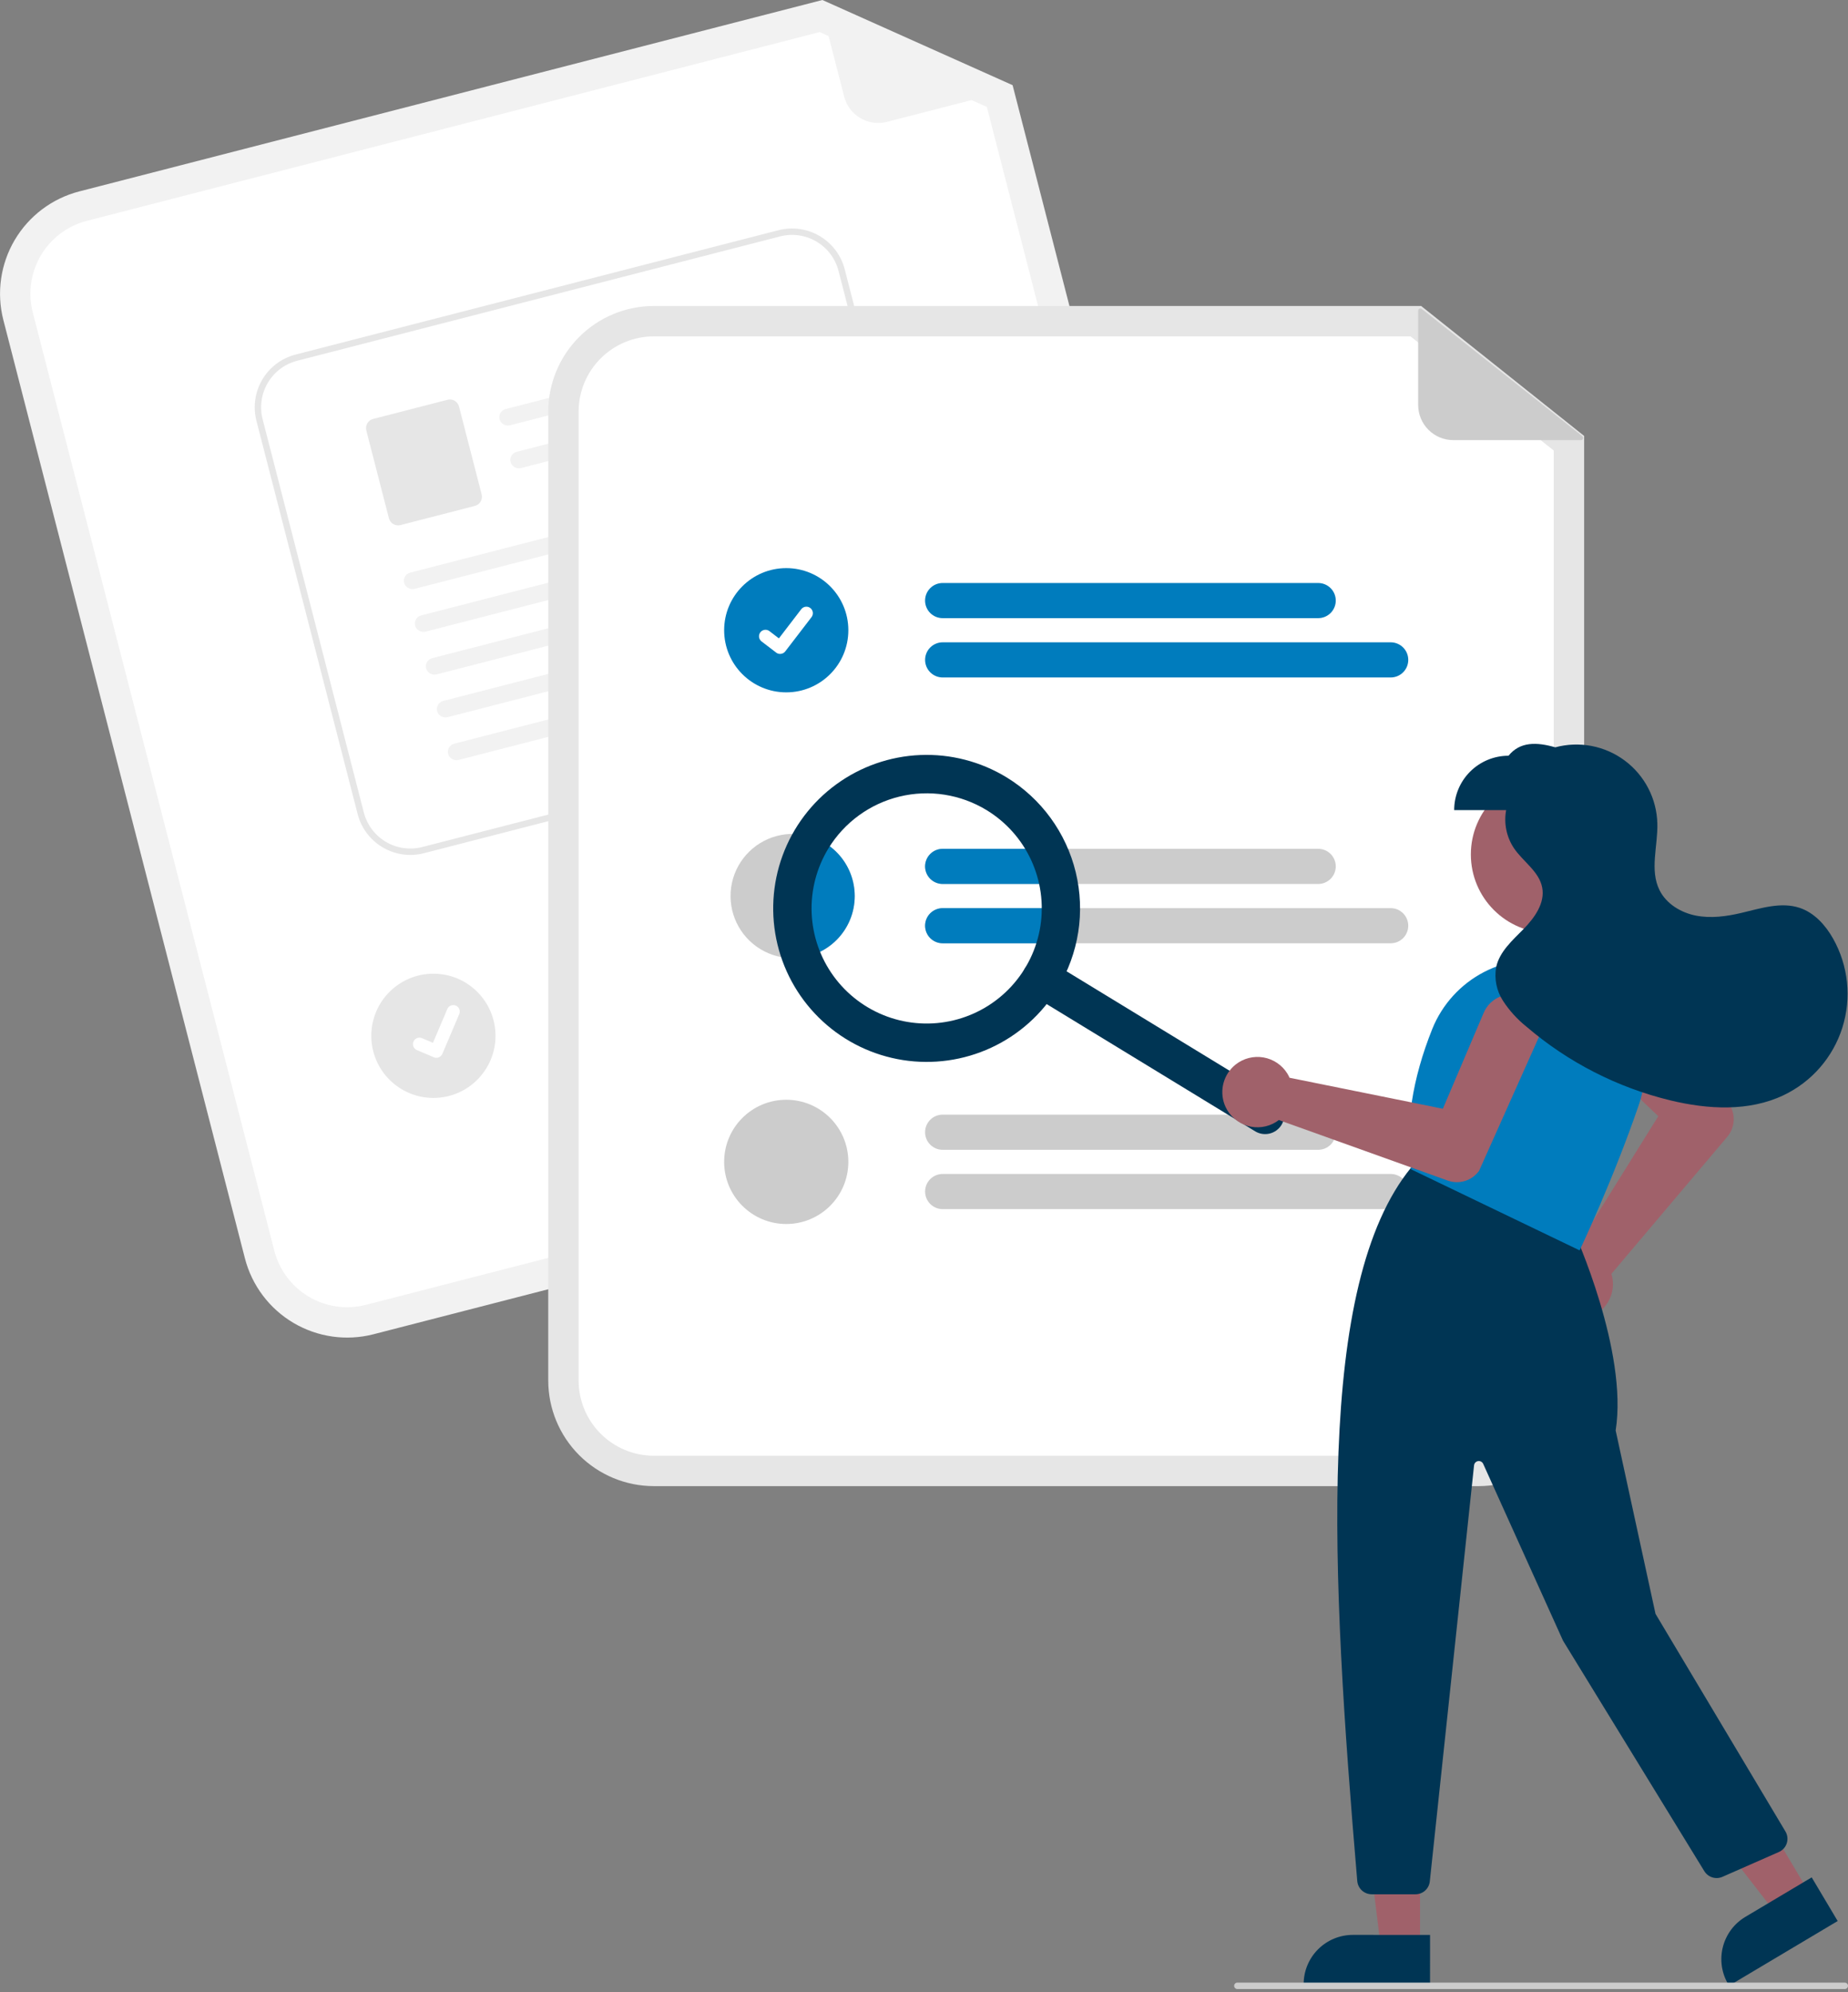 <svg width="360" height="388" viewBox="0 0 360 388" fill="none" xmlns="http://www.w3.org/2000/svg">
<rect x="0" y="0" width="360" height="388" fill="#808080" stroke="none"/>
<g clip-path="url(#clip0)">
<path d="M228.358 219.774L72.744 259.847C67.465 261.2 61.865 260.403 57.173 257.633C52.48 254.862 49.079 250.343 47.714 245.068L0.652 62.311C-0.701 57.032 0.095 51.432 2.865 46.74C5.636 42.048 10.155 38.646 15.43 37.281L160.205 0L197.26 16.588L243.137 194.744C244.49 200.023 243.694 205.622 240.923 210.315C238.153 215.007 233.634 218.409 228.358 219.774V219.774Z" fill="#F2F2F2"/>
<path d="M16.906 43.011C13.149 43.983 9.931 46.405 7.958 49.747C5.985 53.089 5.418 57.076 6.382 60.835L53.444 243.592C54.416 247.349 56.838 250.567 60.18 252.54C63.521 254.513 67.509 255.08 71.268 254.117L226.883 214.044C230.64 213.072 233.858 210.649 235.831 207.308C237.804 203.966 238.371 199.979 237.407 196.22L192.241 20.825L159.676 6.246L16.906 43.011Z" fill="white"/>
<path d="M196.865 17.531L172.781 23.733C171.023 24.186 169.157 23.922 167.594 22.999C166.03 22.076 164.898 20.569 164.445 18.811L159.864 1.023C159.844 0.945 159.847 0.863 159.871 0.787C159.895 0.71 159.941 0.642 160.002 0.59C160.064 0.538 160.138 0.504 160.218 0.493C160.298 0.482 160.379 0.493 160.452 0.526L196.932 16.726C197.013 16.762 197.081 16.823 197.126 16.899C197.171 16.975 197.192 17.064 197.184 17.152C197.177 17.241 197.142 17.325 197.085 17.393C197.028 17.461 196.951 17.509 196.865 17.531V17.531Z" fill="#F2F2F2"/>
<path d="M184.194 173.602L113.345 191.847C112.91 191.959 112.457 191.984 112.012 191.921C111.567 191.858 111.138 191.708 110.751 191.479C110.364 191.251 110.026 190.948 109.756 190.589C109.486 190.23 109.289 189.821 109.177 189.386C109.065 188.95 109.04 188.497 109.103 188.052C109.166 187.607 109.316 187.179 109.544 186.792C109.773 186.405 110.075 186.066 110.435 185.796C110.794 185.526 111.203 185.329 111.638 185.217L182.487 166.973C182.923 166.861 183.376 166.836 183.821 166.899C184.266 166.962 184.694 167.112 185.081 167.34C185.468 167.569 185.806 167.871 186.077 168.23C186.347 168.59 186.543 168.999 186.655 169.434C186.768 169.869 186.793 170.322 186.73 170.767C186.667 171.212 186.517 171.641 186.288 172.028C186.06 172.415 185.757 172.753 185.398 173.023C185.039 173.293 184.63 173.49 184.194 173.602Z" fill="#CCCCCC"/>
<path d="M200.748 181.268L116.226 203.033C115.347 203.26 114.414 203.127 113.632 202.666C112.85 202.204 112.284 201.451 112.058 200.572C111.831 199.693 111.963 198.76 112.425 197.978C112.887 197.197 113.64 196.63 114.519 196.404L199.041 174.639C199.919 174.413 200.852 174.546 201.633 175.007C202.414 175.469 202.98 176.222 203.206 177.1C203.432 177.979 203.3 178.911 202.839 179.693C202.378 180.474 201.626 181.041 200.748 181.268V181.268Z" fill="#CCCCCC"/>
<path d="M84.428 213.82C91.11 213.82 96.526 208.404 96.526 201.722C96.526 195.041 91.11 189.625 84.428 189.625C77.747 189.625 72.331 195.041 72.331 201.722C72.331 208.404 77.747 213.82 84.428 213.82Z" fill="#E6E6E6"/>
<path d="M176.661 141.942L82.566 166.164C79.847 166.86 76.962 166.45 74.545 165.022C72.128 163.595 70.376 161.267 69.673 158.549L49.954 81.946C49.257 79.227 49.668 76.342 51.095 73.925C52.523 71.508 54.85 69.756 57.568 69.053L151.663 44.831C154.383 44.135 157.267 44.545 159.684 45.972C162.102 47.4 163.854 49.728 164.557 52.446L184.276 129.049C184.972 131.768 184.562 134.653 183.134 137.07C181.707 139.487 179.379 141.239 176.661 141.942Z" fill="white"/>
<path d="M176.661 141.942L82.566 166.164C79.847 166.86 76.962 166.45 74.545 165.022C72.128 163.595 70.376 161.267 69.673 158.549L49.954 81.946C49.257 79.227 49.668 76.342 51.095 73.925C52.523 71.508 54.85 69.756 57.568 69.053L151.663 44.831C154.383 44.135 157.267 44.545 159.684 45.972C162.102 47.4 163.854 49.728 164.557 52.446L184.276 129.049C184.972 131.768 184.562 134.653 183.134 137.07C181.707 139.487 179.379 141.239 176.661 141.942ZM57.879 70.259C55.481 70.879 53.427 72.425 52.167 74.558C50.908 76.691 50.545 79.236 51.16 81.636L70.879 158.239C71.499 160.637 73.045 162.691 75.178 163.95C77.311 165.21 79.856 165.572 82.256 164.957L176.351 140.736C178.749 140.115 180.803 138.569 182.062 136.437C183.322 134.304 183.684 131.759 183.069 129.359L163.35 52.756C162.73 50.358 161.184 48.304 159.051 47.044C156.919 45.785 154.373 45.423 151.974 46.038L57.879 70.259Z" fill="#E6E6E6"/>
<path d="M146.89 70.588L99.401 82.812C98.986 82.928 98.542 82.882 98.16 82.684C97.777 82.485 97.484 82.148 97.341 81.742C97.274 81.53 97.251 81.306 97.273 81.085C97.295 80.863 97.362 80.649 97.47 80.454C97.578 80.26 97.725 80.089 97.901 79.953C98.077 79.817 98.279 79.718 98.495 79.662L146.835 67.219C148.788 68.208 148.274 70.232 146.889 70.588L146.89 70.588Z" fill="#F2F2F2"/>
<path d="M149.034 78.918L101.545 91.142C101.13 91.258 100.687 91.212 100.304 91.013C99.921 90.814 99.629 90.478 99.485 90.072C99.418 89.859 99.395 89.636 99.417 89.414C99.439 89.193 99.507 88.978 99.615 88.784C99.723 88.589 99.869 88.418 100.045 88.282C100.221 88.146 100.423 88.047 100.639 87.992L148.979 75.548C150.932 76.538 150.418 78.561 149.033 78.918L149.034 78.918Z" fill="#F2F2F2"/>
<path d="M92.5 98.528L78.007 102.258C77.534 102.38 77.032 102.308 76.611 102.06C76.19 101.811 75.885 101.406 75.763 100.933L71.361 83.83C71.239 83.357 71.311 82.855 71.559 82.434C71.808 82.013 72.213 81.708 72.686 81.586L87.179 77.855C87.652 77.734 88.154 77.805 88.575 78.054C88.996 78.302 89.301 78.707 89.423 79.18L93.826 96.283C93.947 96.757 93.876 97.259 93.627 97.68C93.379 98.1 92.973 98.405 92.5 98.528V98.528Z" fill="#E6E6E6"/>
<path d="M153.286 96.009L80.81 114.665C80.395 114.781 79.951 114.735 79.569 114.536C79.186 114.338 78.893 114.001 78.749 113.595C78.682 113.383 78.659 113.159 78.682 112.938C78.704 112.716 78.771 112.502 78.879 112.307C78.987 112.112 79.134 111.942 79.31 111.806C79.486 111.669 79.688 111.571 79.903 111.515L153.232 92.639C155.185 93.629 154.671 95.652 153.286 96.009L153.286 96.009Z" fill="#F2F2F2"/>
<path d="M155.431 104.341L82.955 122.998C82.54 123.114 82.096 123.068 81.713 122.869C81.331 122.67 81.038 122.334 80.894 121.927C80.827 121.715 80.804 121.491 80.826 121.27C80.849 121.049 80.916 120.834 81.024 120.639C81.132 120.445 81.278 120.274 81.454 120.138C81.631 120.002 81.833 119.903 82.048 119.848L155.377 100.972C157.329 101.961 156.816 103.985 155.431 104.341V104.341Z" fill="#F2F2F2"/>
<path d="M157.574 112.668L85.098 131.324C84.683 131.44 84.239 131.394 83.857 131.196C83.474 130.997 83.181 130.66 83.038 130.254C82.971 130.042 82.948 129.818 82.97 129.597C82.992 129.375 83.059 129.161 83.167 128.966C83.275 128.771 83.422 128.601 83.598 128.465C83.774 128.329 83.976 128.23 84.192 128.174L157.52 109.298C159.473 110.288 158.959 112.312 157.574 112.668V112.668Z" fill="#F2F2F2"/>
<path d="M159.719 120.999L87.243 139.656C86.828 139.772 86.384 139.726 86.001 139.527C85.619 139.328 85.326 138.992 85.182 138.586C85.115 138.373 85.092 138.15 85.115 137.928C85.137 137.707 85.204 137.492 85.312 137.298C85.42 137.103 85.567 136.932 85.743 136.796C85.919 136.66 86.121 136.561 86.336 136.506L159.665 117.63C161.618 118.619 161.104 120.643 159.719 120.999L159.719 120.999Z" fill="#F2F2F2"/>
<path d="M161.863 129.327L89.386 147.984C88.971 148.1 88.528 148.053 88.145 147.855C87.763 147.656 87.47 147.32 87.326 146.913C87.259 146.701 87.236 146.477 87.258 146.256C87.281 146.034 87.348 145.82 87.456 145.625C87.564 145.431 87.71 145.26 87.886 145.124C88.062 144.988 88.264 144.889 88.48 144.833L161.808 125.958C163.761 126.947 163.247 128.971 161.863 129.327V129.327Z" fill="#F2F2F2"/>
<path d="M85.321 205.963C85.058 206.032 84.779 206.012 84.528 205.909L84.512 205.902L81.216 204.505C81.063 204.44 80.925 204.346 80.808 204.228C80.692 204.109 80.6 203.969 80.537 203.815C80.475 203.661 80.444 203.496 80.445 203.33C80.447 203.164 80.481 203 80.546 202.847C80.611 202.694 80.706 202.556 80.824 202.44C80.943 202.323 81.083 202.232 81.237 202.17C81.391 202.108 81.556 202.076 81.722 202.078C81.888 202.08 82.052 202.114 82.205 202.18L84.341 203.088L87.139 196.505C87.204 196.352 87.298 196.214 87.416 196.098C87.535 195.982 87.675 195.89 87.829 195.828C87.983 195.766 88.147 195.735 88.313 195.736C88.479 195.738 88.643 195.772 88.795 195.837L88.796 195.837L88.779 195.88L88.796 195.837C89.104 195.968 89.348 196.217 89.473 196.527C89.598 196.838 89.595 197.186 89.464 197.494L86.172 205.234C86.096 205.412 85.979 205.571 85.832 205.697C85.684 205.823 85.51 205.914 85.322 205.962L85.321 205.963Z" fill="white"/>
<path d="M288.046 289.418H127.355C121.905 289.412 116.681 287.244 112.828 283.391C108.975 279.538 106.807 274.313 106.801 268.864V80.145C106.807 74.696 108.975 69.471 112.828 65.618C116.681 61.765 121.905 59.597 127.355 59.591H276.852L308.6 84.897V268.864C308.594 274.313 306.426 279.538 302.573 283.391C298.72 287.244 293.495 289.412 288.046 289.418V289.418Z" fill="#E6E6E6"/>
<path d="M127.354 65.508C123.474 65.513 119.754 67.056 117.01 69.8C114.266 72.544 112.722 76.264 112.718 80.145V268.864C112.722 272.745 114.266 276.465 117.01 279.209C119.754 281.953 123.474 283.497 127.354 283.501H288.046C291.927 283.497 295.647 281.953 298.391 279.209C301.135 276.465 302.678 272.745 302.683 268.864V87.747L274.782 65.508H127.354Z" fill="white"/>
<path d="M256.792 120.383H183.631C182.723 120.383 181.853 120.022 181.211 119.381C180.569 118.739 180.208 117.868 180.208 116.96C180.208 116.053 180.569 115.182 181.211 114.54C181.853 113.898 182.723 113.538 183.631 113.538H256.792C257.699 113.538 258.57 113.898 259.212 114.54C259.854 115.182 260.214 116.053 260.214 116.96C260.214 117.868 259.854 118.739 259.212 119.381C258.57 120.022 257.699 120.383 256.792 120.383V120.383Z" fill="#007cbd"/>
<path d="M270.91 131.935H183.631C182.724 131.934 181.855 131.572 181.214 130.931C180.573 130.289 180.213 129.419 180.213 128.512C180.213 127.605 180.573 126.735 181.214 126.093C181.855 125.452 182.724 125.091 183.631 125.089H270.91C271.36 125.089 271.806 125.177 272.222 125.349C272.637 125.52 273.015 125.772 273.334 126.09C273.652 126.408 273.904 126.786 274.077 127.201C274.249 127.617 274.338 128.062 274.338 128.512C274.338 128.962 274.249 129.407 274.077 129.823C273.904 130.239 273.652 130.616 273.334 130.934C273.015 131.252 272.637 131.504 272.222 131.676C271.806 131.847 271.36 131.935 270.91 131.935V131.935Z" fill="#007cbd"/>
<path d="M256.792 165.304H183.634C182.726 165.304 181.856 165.665 181.214 166.307C180.572 166.948 180.211 167.819 180.211 168.727C180.211 169.634 180.572 170.505 181.214 171.147C181.856 171.789 182.726 172.149 183.634 172.149H256.792C257.7 172.149 258.57 171.789 259.212 171.147C259.854 170.505 260.215 169.634 260.215 168.727C260.215 167.819 259.854 166.948 259.212 166.307C258.57 165.665 257.7 165.304 256.792 165.304V165.304Z" fill="#CCCCCC"/>
<path d="M270.912 176.858H183.634C182.726 176.858 181.856 177.219 181.214 177.86C180.572 178.502 180.211 179.373 180.211 180.28C180.211 181.188 180.572 182.059 181.214 182.7C181.856 183.342 182.726 183.703 183.634 183.703H270.912C271.819 183.703 272.69 183.342 273.332 182.7C273.974 182.059 274.334 181.188 274.334 180.28C274.334 179.373 273.974 178.502 273.332 177.86C272.69 177.219 271.819 176.858 270.912 176.858Z" fill="#CCCCCC"/>
<path d="M256.792 223.92H183.631C182.723 223.92 181.853 223.56 181.211 222.918C180.569 222.276 180.208 221.405 180.208 220.497C180.208 219.59 180.569 218.719 181.211 218.077C181.853 217.435 182.723 217.075 183.631 217.075H256.792C257.699 217.075 258.57 217.435 259.212 218.077C259.854 218.719 260.214 219.59 260.214 220.497C260.214 221.405 259.854 222.276 259.212 222.918C258.57 223.56 257.699 223.92 256.792 223.92V223.92Z" fill="#CCCCCC"/>
<path d="M270.91 235.472H183.631C182.724 235.471 181.855 235.11 181.214 234.468C180.573 233.826 180.213 232.956 180.213 232.049C180.213 231.142 180.573 230.272 181.214 229.631C181.855 228.989 182.724 228.628 183.631 228.626H270.91C271.36 228.626 271.806 228.714 272.222 228.886C272.637 229.057 273.015 229.309 273.334 229.627C273.652 229.945 273.904 230.323 274.077 230.738C274.249 231.154 274.338 231.599 274.338 232.049C274.338 232.499 274.249 232.945 274.077 233.36C273.904 233.776 273.652 234.153 273.334 234.471C273.015 234.789 272.637 235.041 272.222 235.213C271.806 235.384 271.36 235.473 270.91 235.472Z" fill="#CCCCCC"/>
<path d="M153.165 134.834C159.846 134.834 165.262 129.417 165.262 122.736C165.262 116.055 159.846 110.639 153.165 110.639C146.484 110.639 141.068 116.055 141.068 122.736C141.068 129.417 146.484 134.834 153.165 134.834Z" fill="#007cbd"/>
<path d="M151.966 127.351C151.694 127.352 151.429 127.263 151.211 127.1L151.198 127.09L148.355 124.915C148.223 124.814 148.112 124.689 148.029 124.545C147.945 124.401 147.891 124.242 147.869 124.078C147.847 123.913 147.858 123.746 147.901 123.585C147.944 123.425 148.018 123.274 148.119 123.142C148.22 123.01 148.346 122.9 148.49 122.817C148.634 122.734 148.793 122.68 148.957 122.658C149.122 122.637 149.289 122.648 149.45 122.691C149.61 122.734 149.761 122.809 149.892 122.91L151.734 124.322L156.085 118.645C156.186 118.513 156.312 118.403 156.456 118.32C156.599 118.237 156.758 118.183 156.922 118.161C157.087 118.14 157.254 118.15 157.414 118.193C157.574 118.236 157.724 118.31 157.856 118.411L157.856 118.411L157.829 118.449L157.857 118.411C158.123 118.615 158.296 118.916 158.34 119.248C158.384 119.581 158.294 119.916 158.091 120.182L152.972 126.857C152.854 127.011 152.702 127.135 152.527 127.221C152.353 127.306 152.161 127.35 151.967 127.35L151.966 127.351Z" fill="white"/>
<path d="M166.506 174.504C166.506 176.092 166.194 177.666 165.587 179.134C164.979 180.602 164.088 181.936 162.965 183.06C161.842 184.184 160.508 185.075 159.04 185.683C157.573 186.292 155.999 186.605 154.41 186.605C154.306 186.607 154.202 186.603 154.099 186.593C151.72 186.532 149.413 185.771 147.464 184.405C145.516 183.038 144.014 181.128 143.146 178.913C142.278 176.697 142.083 174.275 142.584 171.949C143.086 169.623 144.263 167.497 145.967 165.836C147.671 164.176 149.827 163.055 152.165 162.613C154.504 162.172 156.92 162.43 159.112 163.355C161.305 164.28 163.175 165.831 164.49 167.814C165.805 169.797 166.507 172.124 166.506 174.504V174.504Z" fill="#CCCCCC"/>
<path d="M153.165 238.371C159.846 238.371 165.262 232.954 165.262 226.273C165.262 219.592 159.846 214.176 153.165 214.176C146.484 214.176 141.068 219.592 141.068 226.273C141.068 232.954 146.484 238.371 153.165 238.371Z" fill="#CCCCCC"/>
<path d="M307.982 85.711H283.113C281.297 85.711 279.556 84.99 278.272 83.706C276.988 82.422 276.267 80.681 276.267 78.866V60.498C276.267 60.417 276.29 60.339 276.333 60.27C276.375 60.202 276.436 60.148 276.509 60.112C276.581 60.078 276.662 60.064 276.742 60.072C276.822 60.081 276.898 60.112 276.961 60.162L308.247 84.948C308.317 85.003 308.368 85.079 308.393 85.164C308.417 85.249 308.415 85.34 308.386 85.424C308.357 85.508 308.302 85.581 308.23 85.632C308.157 85.683 308.071 85.711 307.982 85.711Z" fill="#CCCCCC"/>
<path d="M166.506 174.503C166.506 176.092 166.194 177.666 165.586 179.134C164.979 180.602 164.088 181.936 162.965 183.06C161.842 184.184 160.508 185.075 159.04 185.683C157.572 186.292 155.999 186.605 154.41 186.605C154.306 186.607 154.202 186.603 154.099 186.593C152.536 182.695 151.934 178.478 152.342 174.298C152.751 170.118 154.159 166.098 156.447 162.576C159.261 163.059 161.814 164.52 163.655 166.703C165.495 168.885 166.505 171.648 166.506 174.503V174.503Z" fill="#007cbd"/>
<path d="M180.208 168.73C180.21 167.822 180.571 166.951 181.213 166.309C181.855 165.667 182.726 165.306 183.634 165.304H201.864C202.929 167.47 203.686 169.774 204.113 172.149H183.634C182.726 172.149 181.856 171.789 181.214 171.148C180.572 170.507 180.21 169.637 180.208 168.73V168.73Z" fill="#007cbd"/>
<path d="M204.536 176.858C204.537 179.17 204.232 181.472 203.627 183.703H183.634C182.726 183.703 181.856 183.342 181.214 182.7C180.572 182.059 180.211 181.188 180.211 180.28C180.211 179.373 180.572 178.502 181.214 177.86C181.856 177.219 182.726 176.858 183.634 176.858H204.536Z" fill="#007cbd"/>
<path d="M249.643 219.072C249.127 219.918 248.296 220.525 247.333 220.758C246.369 220.992 245.353 220.833 244.507 220.317L200.905 193.721C200.486 193.466 200.122 193.13 199.832 192.734C199.543 192.337 199.335 191.888 199.219 191.411C199.104 190.934 199.083 190.439 199.159 189.954C199.235 189.469 199.405 189.004 199.661 188.585C199.916 188.166 200.252 187.801 200.648 187.512C201.045 187.223 201.494 187.015 201.971 186.899C202.448 186.783 202.943 186.763 203.428 186.839C203.913 186.915 204.378 187.085 204.797 187.341L248.399 213.936C249.245 214.452 249.851 215.283 250.085 216.246C250.318 217.21 250.159 218.226 249.643 219.072V219.072Z" fill="#003554"/>
<path d="M206.041 192.477C202.962 197.525 198.456 201.546 193.091 204.033C187.726 206.519 181.745 207.359 175.903 206.447C170.061 205.534 164.621 202.909 160.271 198.904C155.92 194.899 152.855 189.695 151.463 183.948C150.071 178.201 150.414 172.171 152.449 166.619C154.484 161.068 158.12 156.244 162.896 152.759C167.673 149.273 173.375 147.283 179.283 147.038C185.191 146.794 191.039 148.307 196.087 151.386C202.849 155.521 207.694 162.17 209.561 169.873C211.427 177.576 210.161 185.705 206.041 192.477ZM161.376 165.233C159.067 169.019 157.932 173.405 158.116 177.835C158.299 182.266 159.792 186.543 162.406 190.126C165.02 193.708 168.638 196.435 172.801 197.961C176.965 199.487 181.488 199.745 185.798 198.701C190.108 197.656 194.012 195.358 197.015 192.095C200.019 188.832 201.987 184.752 202.672 180.371C203.357 175.989 202.727 171.503 200.862 167.48C198.997 163.456 195.981 160.076 192.195 157.767C187.116 154.677 181.019 153.728 175.242 155.127C169.464 156.527 164.478 160.161 161.376 165.233V165.233Z" fill="#003554"/>
<path d="M301.828 181.702C310.277 181.702 317.126 174.853 317.126 166.405C317.126 157.956 310.277 151.107 301.828 151.107C293.38 151.107 286.531 157.956 286.531 166.405C286.531 174.853 293.38 181.702 301.828 181.702Z" fill="#A0616A"/>
<path d="M300.84 252.164C300.545 251.245 300.447 250.273 300.554 249.314C300.66 248.354 300.968 247.428 301.457 246.596C301.947 245.764 302.607 245.044 303.393 244.485C304.18 243.926 305.076 243.539 306.023 243.35C306.323 243.291 306.627 243.254 306.932 243.238L323.046 217.376L308.327 203.382C307.764 202.848 307.313 202.207 307 201.497C306.687 200.787 306.517 200.022 306.501 199.247C306.485 198.471 306.622 197.699 306.906 196.977C307.19 196.255 307.614 195.596 308.153 195.038C308.693 194.481 309.338 194.036 310.051 193.729C310.763 193.422 311.53 193.259 312.306 193.25C313.082 193.241 313.852 193.386 314.571 193.676C315.291 193.967 315.946 194.397 316.499 194.941L336.821 214.98L336.862 215.03C337.491 215.987 337.794 217.121 337.728 218.263C337.661 219.406 337.228 220.497 336.492 221.374L313.914 248.076C313.982 248.29 314.038 248.508 314.082 248.728C314.271 249.675 314.258 250.651 314.043 251.592C313.828 252.533 313.417 253.419 312.837 254.19C312.256 254.961 311.519 255.601 310.674 256.068C309.828 256.534 308.894 256.817 307.932 256.897C307.737 256.914 307.544 256.923 307.351 256.923C305.903 256.917 304.494 256.453 303.324 255.599C302.155 254.744 301.285 253.542 300.84 252.164V252.164Z" fill="#A0616A"/>
<path d="M276.633 379.308L268.997 379.307L265.365 349.854L276.634 349.855L276.633 379.308Z" fill="#A0616A"/>
<path d="M278.58 386.709L253.959 386.708V386.397C253.959 385.139 254.207 383.892 254.689 382.73C255.17 381.567 255.876 380.511 256.766 379.621C257.656 378.731 258.713 378.025 259.875 377.543C261.038 377.062 262.284 376.814 263.543 376.814H263.543L278.581 376.815L278.58 386.709Z" fill="#003554"/>
<path d="M352.53 368.75L345.969 372.656L327.779 349.209L337.462 343.443L352.53 368.75Z" fill="#A0616A"/>
<path d="M357.989 374.114L336.834 386.71L336.675 386.442C336.031 385.361 335.606 384.163 335.425 382.918C335.244 381.672 335.31 380.404 335.62 379.184C335.929 377.964 336.476 376.817 337.228 375.808C337.981 374.799 338.925 373.949 340.006 373.305L340.007 373.305L352.927 365.612L357.989 374.114Z" fill="#003554"/>
<path d="M264.402 366.337C259.286 306.105 256.243 250.15 274.943 227.324L275.087 227.147L306.556 239.735L306.608 239.848C306.714 240.079 317.18 263.1 314.739 278.584L322.501 314.29L347.811 356.669C348.014 357.01 348.143 357.391 348.189 357.785C348.234 358.18 348.195 358.58 348.074 358.959C347.954 359.337 347.754 359.686 347.488 359.981C347.222 360.277 346.897 360.512 346.533 360.672L335.534 365.511C334.914 365.782 334.217 365.819 333.571 365.617C332.924 365.415 332.373 364.987 332.016 364.412L304.485 319.518L288.934 285.083C288.849 284.897 288.706 284.743 288.525 284.646C288.344 284.548 288.137 284.513 287.934 284.546C287.732 284.578 287.545 284.677 287.404 284.825C287.263 284.974 287.175 285.165 287.153 285.369L278.533 366.398C278.461 367.087 278.136 367.724 277.621 368.187C277.107 368.65 276.438 368.906 275.746 368.905H267.196C266.494 368.901 265.819 368.635 265.303 368.161C264.786 367.686 264.465 367.036 264.402 366.337V366.337Z" fill="#003554"/>
<path d="M275.049 227.802L274.899 227.73L274.875 227.565C273.7 219.337 275.091 210.195 279.011 200.394C280.943 195.596 284.534 191.653 289.13 189.281C293.726 186.91 299.021 186.269 304.05 187.474V187.474C306.947 188.188 309.664 189.496 312.029 191.314C314.395 193.133 316.356 195.423 317.79 198.04C319.206 200.629 320.068 203.485 320.322 206.425C320.577 209.366 320.218 212.327 319.268 215.121C314.327 229.571 307.916 243.091 307.852 243.226L307.718 243.508L275.049 227.802Z" fill="#007cbd"/>
<path d="M240.714 207.308C241.472 206.71 242.347 206.278 243.283 206.042C244.22 205.806 245.195 205.77 246.146 205.937C247.097 206.104 248.002 206.47 248.801 207.011C249.601 207.552 250.277 208.256 250.785 209.077C250.945 209.337 251.087 209.608 251.208 209.889L281.076 215.925L289.029 197.238C289.332 196.524 289.775 195.877 290.33 195.335C290.885 194.793 291.542 194.366 292.263 194.079C292.984 193.793 293.755 193.652 294.531 193.664C295.307 193.677 296.072 193.843 296.783 194.154C297.495 194.464 298.137 194.912 298.674 195.472C299.212 196.032 299.632 196.693 299.912 197.417C300.193 198.141 300.327 198.913 300.307 199.688C300.287 200.464 300.114 201.228 299.797 201.937L288.144 227.99L288.111 228.046C287.435 228.97 286.48 229.651 285.386 229.989C284.292 230.326 283.119 230.302 282.04 229.92L249.121 218.123C248.944 218.261 248.76 218.39 248.57 218.509C247.749 219.017 246.83 219.347 245.874 219.475C244.917 219.604 243.944 219.529 243.018 219.255C242.092 218.981 241.234 218.515 240.501 217.886C239.768 217.258 239.176 216.482 238.764 215.609C238.68 215.433 238.604 215.254 238.537 215.074C238.036 213.715 237.976 212.233 238.367 210.838C238.758 209.443 239.579 208.208 240.714 207.308V207.308Z" fill="#A0616A"/>
<path d="M357.092 182.787C355.618 180.176 353.471 177.785 350.633 176.82C346.968 175.574 342.999 176.901 339.231 177.787C336.327 178.469 333.294 178.887 330.368 178.311C327.441 177.735 324.619 176.032 323.287 173.363C321.328 169.437 322.978 164.755 322.859 160.369C322.798 157.982 322.196 155.639 321.097 153.518C319.999 151.397 318.434 149.554 316.519 148.126C314.605 146.698 312.391 145.723 310.045 145.275C307.699 144.827 305.282 144.917 302.976 145.539C299.368 144.498 296.101 144.402 293.869 147.176C291.061 147.176 288.367 148.291 286.382 150.277C284.396 152.262 283.281 154.956 283.281 157.764H293.405C292.925 160.345 293.474 163.012 294.933 165.195C296.721 167.821 299.829 169.72 300.427 172.84C301.007 175.862 298.952 178.731 296.796 180.928C294.641 183.125 292.14 185.303 291.467 188.306C291.055 190.587 291.523 192.938 292.778 194.886C294.03 196.811 295.583 198.522 297.378 199.954C305.466 206.883 315.078 211.8 325.429 214.304C332.719 216.059 340.692 216.514 347.459 213.285C350.167 211.994 352.579 210.159 354.547 207.896C356.516 205.633 357.997 202.989 358.901 200.129C359.804 197.269 360.11 194.253 359.798 191.27C359.487 188.287 358.566 185.399 357.092 182.787V182.787Z" fill="#003554"/>
<path d="M359.377 387.358H241.038C240.873 387.358 240.715 387.292 240.598 387.175C240.481 387.058 240.416 386.9 240.416 386.735C240.416 386.569 240.481 386.411 240.598 386.294C240.715 386.177 240.873 386.112 241.038 386.112H359.377C359.542 386.112 359.701 386.177 359.818 386.294C359.934 386.411 360 386.569 360 386.735C360 386.9 359.934 387.058 359.818 387.175C359.701 387.292 359.542 387.358 359.377 387.358Z" fill="#CCCCCC"/>
</g>
<defs>
<clipPath id="clip0">
<rect width="360" height="387.358" fill="white"/>
</clipPath>
</defs>
</svg>
